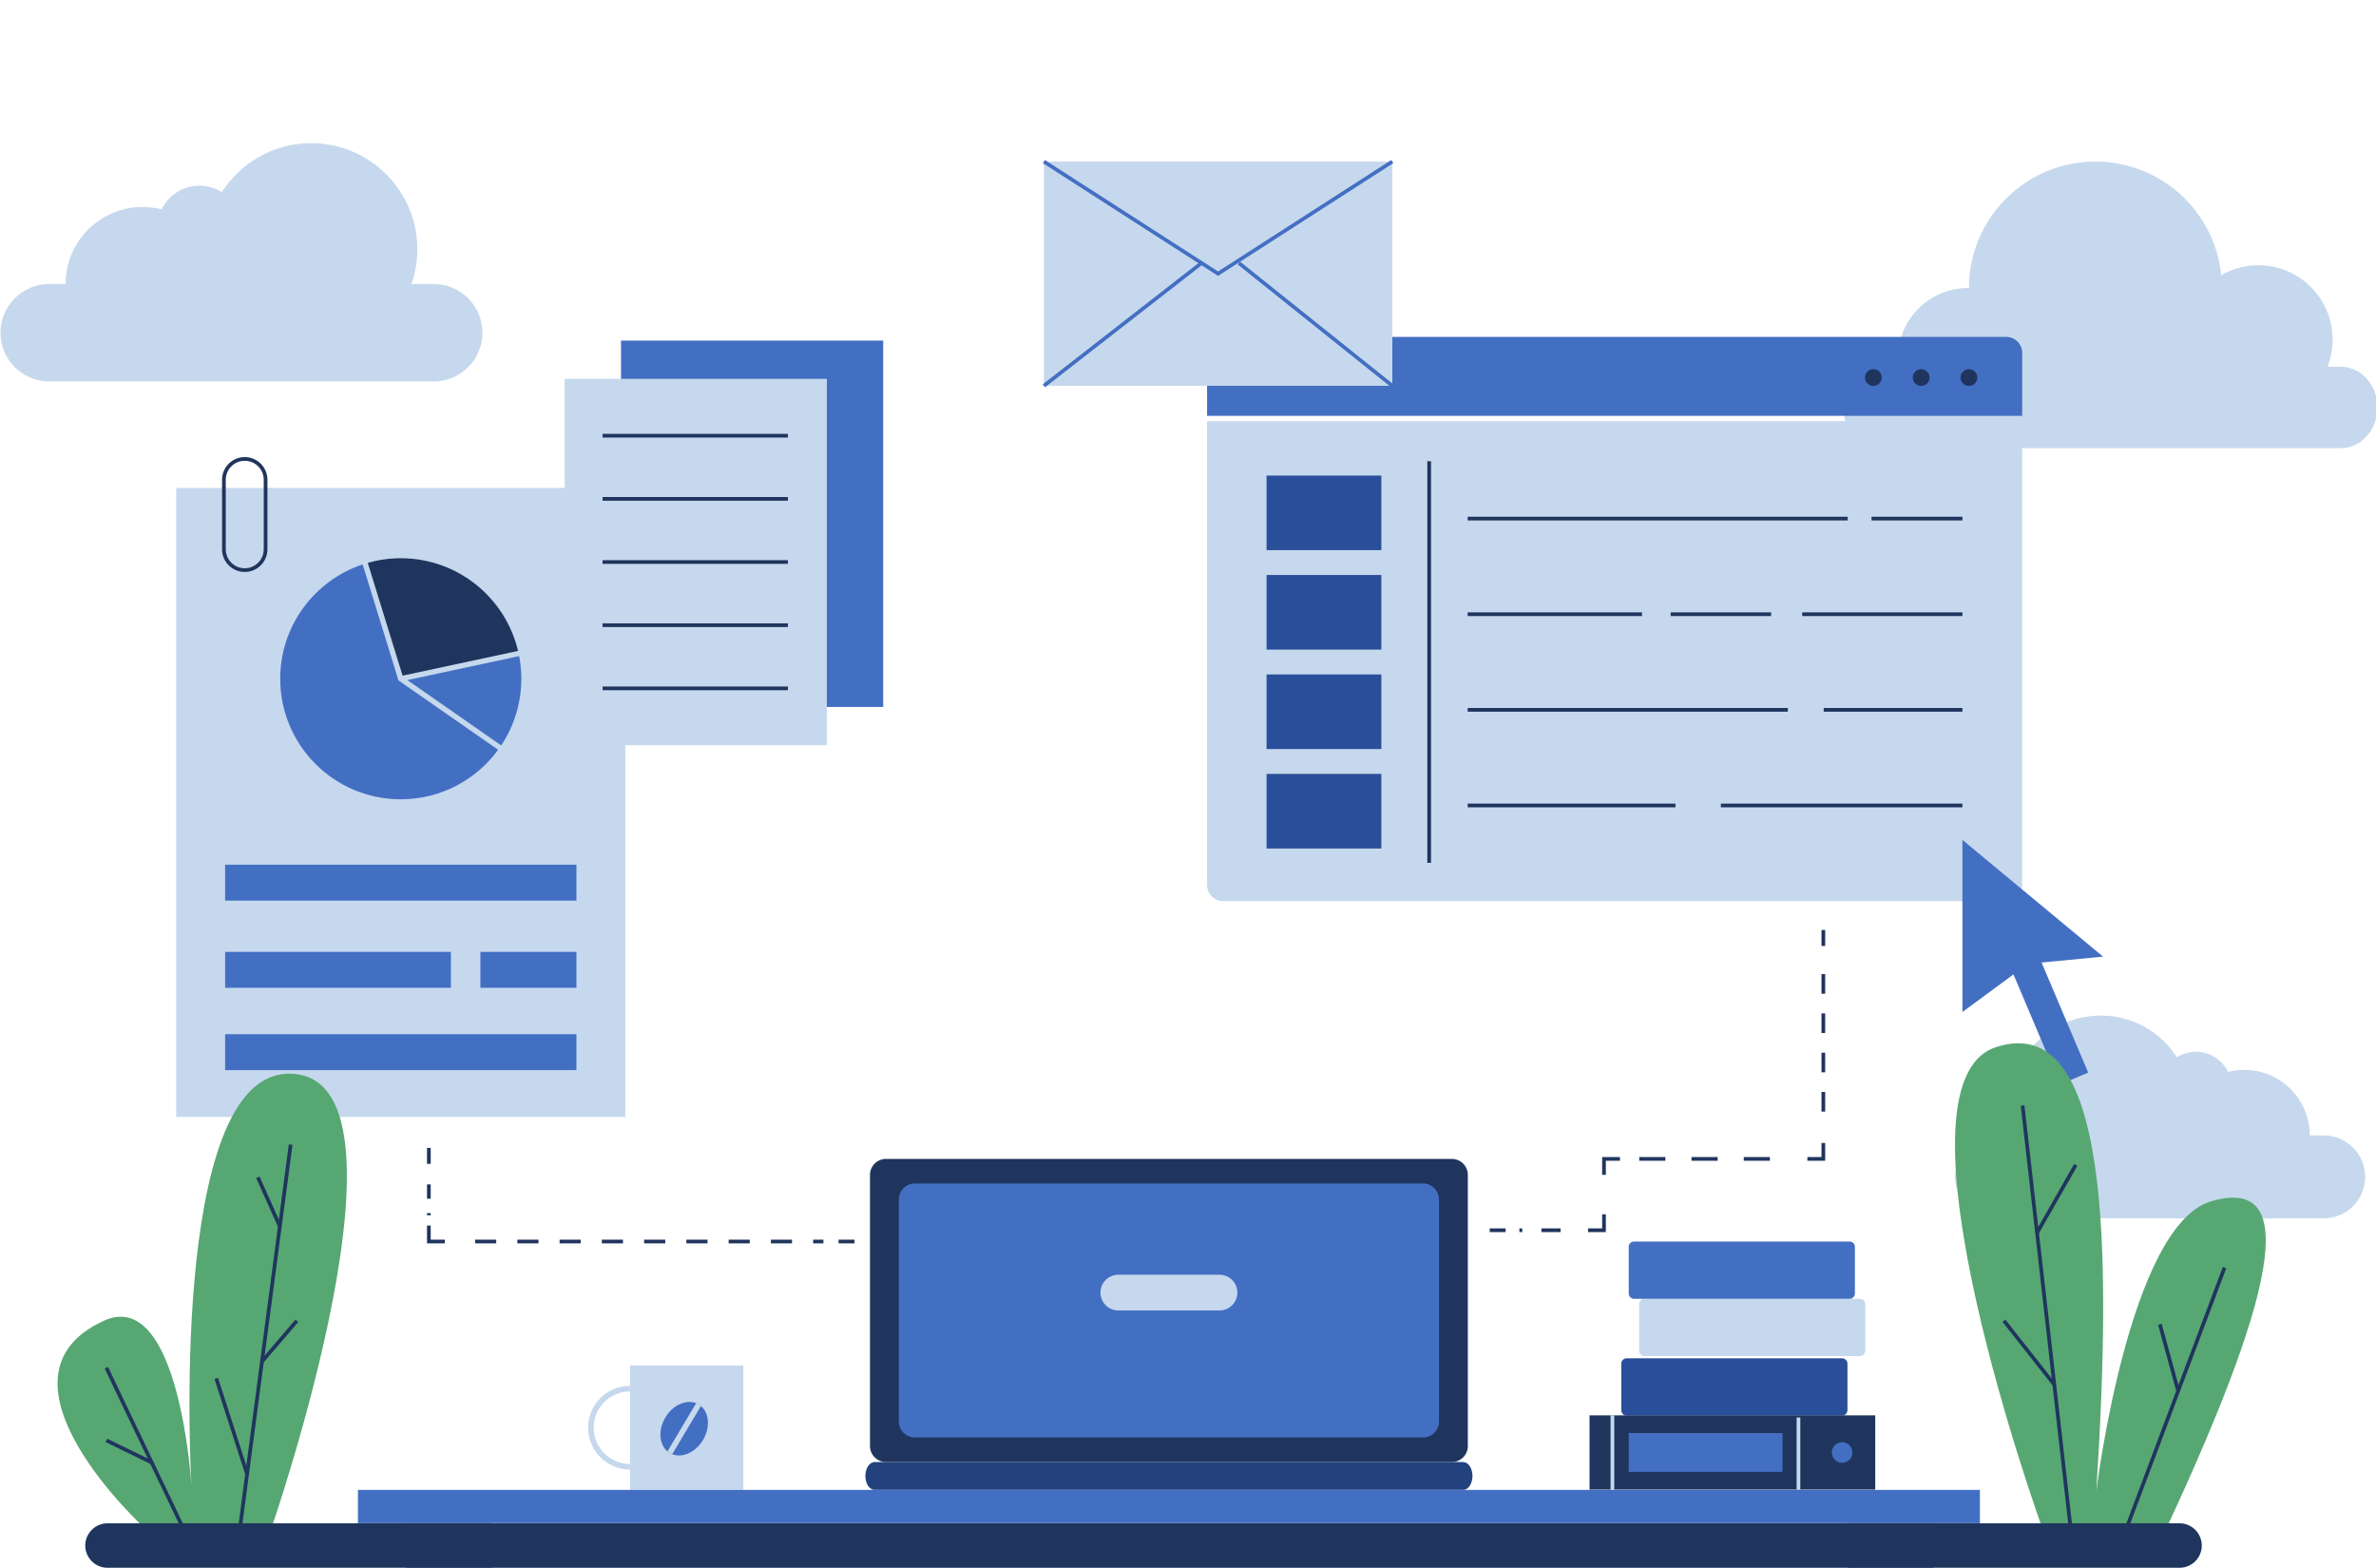 <svg width="641" height="423" viewBox="0 0 641 423" fill="none" xmlns="http://www.w3.org/2000/svg">
<g clip-path="url(#clip0_2108_2)">
<path d="M631.492 98.948H627.9C628.795 96.675 629.304 94.208 629.304 91.618C629.304 80.542 620.323 71.564 609.245 71.564C605.601 71.564 602.194 72.55 599.249 74.249C597.515 57.032 582.98 43.593 565.304 43.593C546.462 43.593 531.187 58.866 531.187 77.706C531.187 77.709 531.187 77.713 531.187 77.716C531.119 77.716 531.053 77.706 530.984 77.706C520.492 77.706 511.982 86.213 511.982 96.706C511.982 97.466 512.038 98.211 512.127 98.948H507.189C501.722 98.948 497.297 103.866 497.297 109.931C497.297 115.998 501.724 120.916 507.189 120.916H631.493C636.958 120.916 641.385 115.998 641.385 109.931C641.385 103.866 636.957 98.948 631.492 98.948Z" fill="#C6D8ED"/>
<path d="M538.609 306.346H543.715C542.853 303.85 542.363 301.18 542.363 298.392C542.363 284.925 553.28 274.008 566.749 274.008C575.379 274.008 582.945 278.496 587.277 285.258C588.766 284.32 590.522 283.769 592.412 283.769C596.228 283.769 599.519 285.989 601.089 289.202C602.485 288.847 603.942 288.659 605.447 288.659C615.219 288.659 623.139 296.578 623.139 306.346H626.891C633.07 306.346 638.078 311.355 638.078 317.533C638.078 323.711 633.07 328.72 626.891 328.72H538.609C532.429 328.72 527.422 323.711 527.422 317.533C527.422 311.355 532.429 306.346 538.609 306.346Z" fill="#C6D8ED"/>
<path d="M117.006 76.631H111.006C112.018 73.698 112.596 70.561 112.596 67.284C112.596 51.461 99.768 38.633 83.943 38.633C73.805 38.633 64.914 43.907 59.824 51.851C58.074 50.75 56.011 50.103 53.791 50.103C49.305 50.103 45.439 52.71 43.595 56.486C41.957 56.068 40.242 55.846 38.474 55.846C26.995 55.846 17.688 65.151 17.688 76.629H13.279C6.018 76.629 0.133 82.514 0.133 89.773C0.133 97.031 6.018 102.917 13.279 102.917H117.004C124.265 102.917 130.15 97.033 130.15 89.773C130.151 82.515 124.266 76.631 117.006 76.631Z" fill="#C6D8ED"/>
<path d="M545.555 112.197V95.199C545.555 92.833 543.619 90.897 541.253 90.897H329.946C327.58 90.897 325.644 92.833 325.644 95.199V112.197H545.555Z" fill="#436FC3"/>
<path d="M325.644 113.631V238.821C325.644 241.186 327.58 243.122 329.946 243.122H541.252C543.618 243.122 545.554 241.186 545.554 238.821V113.631H325.644Z" fill="#C6D8ED"/>
<path d="M385.562 124.439V232.801" stroke="#20355D" stroke-miterlimit="10"/>
<path d="M504.907 139.92H529.421" stroke="#20355D" stroke-miterlimit="10"/>
<path d="M395.952 139.92H498.455" stroke="#20355D" stroke-miterlimit="10"/>
<path d="M486.199 165.72H529.421" stroke="#20355D" stroke-miterlimit="10"/>
<path d="M450.719 165.72H477.811" stroke="#20355D" stroke-miterlimit="10"/>
<path d="M395.952 165.72H442.977" stroke="#20355D" stroke-miterlimit="10"/>
<path d="M492.005 191.52H529.421" stroke="#20355D" stroke-miterlimit="10"/>
<path d="M395.952 191.52H482.329" stroke="#20355D" stroke-miterlimit="10"/>
<path d="M464.265 217.32H529.421" stroke="#20355D" stroke-miterlimit="10"/>
<path d="M395.952 217.32H452.008" stroke="#20355D" stroke-miterlimit="10"/>
<path d="M372.662 128.309H341.696V148.432H372.662V128.309Z" fill="#2A4F9A"/>
<path d="M372.662 155.141H341.696V175.268H372.662V155.141Z" fill="#2A4F9A"/>
<path d="M372.662 181.974H341.696V202.099H372.662V181.974Z" fill="#2A4F9A"/>
<path d="M372.662 208.808H341.696V228.931H372.662V208.808Z" fill="#2A4F9A"/>
<path d="M532.963 101.863C532.963 102.841 532.168 103.634 531.192 103.634C530.212 103.634 529.421 102.841 529.421 101.863C529.421 100.885 530.214 100.094 531.192 100.094C532.17 100.092 532.963 100.885 532.963 101.863Z" fill="#20355D" stroke="#20355D" stroke-miterlimit="10"/>
<path d="M520.06 101.863C520.06 102.841 519.267 103.634 518.289 103.634C517.311 103.634 516.518 102.841 516.518 101.863C516.518 100.885 517.312 100.094 518.289 100.094C519.268 100.092 520.06 100.885 520.06 101.863Z" fill="#20355D" stroke="#20355D" stroke-miterlimit="10"/>
<path d="M507.158 101.863C507.158 102.841 506.365 103.634 505.387 103.634C504.409 103.634 503.616 102.841 503.616 101.863C503.616 100.885 504.411 100.094 505.387 100.094C506.367 100.092 507.158 100.885 507.158 101.863Z" fill="#20355D" stroke="#20355D" stroke-miterlimit="10"/>
<path d="M543.194 262.907L555.772 292.608L563.359 289.394L550.781 259.696L567.374 258.107L529.422 226.609V273.05L543.194 262.907Z" fill="#436FC3"/>
<path d="M200.537 368.422H169.954V401.988H200.537V368.422Z" fill="#C6D8ED"/>
<path d="M169.954 395.744C164.133 395.744 159.415 391.025 159.415 385.207C159.415 379.387 164.133 374.67 169.954 374.67" stroke="#C6D8ED" stroke-width="1.5" stroke-miterlimit="10"/>
<path d="M189.665 388.515C187.509 392.132 183.482 393.708 180.674 392.033C177.865 390.358 177.336 386.07 179.494 382.449C181.651 378.833 185.677 377.256 188.485 378.931C191.294 380.606 191.824 384.896 189.665 388.515Z" fill="#436FC3"/>
<path d="M188.485 378.931L180.674 392.033" stroke="#C6D8ED" stroke-width="1.5" stroke-miterlimit="10"/>
<path d="M397.247 398.226C397.247 396.154 396.124 394.469 394.74 394.469H235.963C234.578 394.469 233.457 396.154 233.457 398.226C233.457 400.303 234.578 401.988 235.963 401.988H394.74C396.124 401.988 397.247 400.303 397.247 398.226Z" fill="#23427D"/>
<path d="M395.995 316.984C395.995 314.618 394.059 312.682 391.693 312.682H239.01C236.644 312.682 234.708 314.618 234.708 316.984V390.168C234.708 392.534 236.644 394.469 239.01 394.469H391.693C394.059 394.469 395.995 392.534 395.995 390.168V316.984Z" fill="#20355D"/>
<path d="M388.208 323.614C388.208 321.248 386.272 319.312 383.906 319.312H246.797C244.431 319.312 242.495 321.248 242.495 323.614V383.538C242.495 385.904 244.431 387.839 246.797 387.839H383.906C386.272 387.839 388.208 385.904 388.208 383.538V323.614Z" fill="#436FC3"/>
<path d="M333.816 348.757C333.816 351.417 331.66 353.575 329 353.575H301.705C299.042 353.575 296.884 351.417 296.884 348.757C296.884 346.095 299.042 343.937 301.705 343.937H329C331.661 343.937 333.816 346.095 333.816 348.757Z" fill="#C6D8ED"/>
<path d="M498.411 367.918C498.411 367.129 497.765 366.484 496.977 366.484H438.824C438.035 366.484 437.39 367.129 437.39 367.918V380.507C437.39 381.295 438.035 381.941 438.824 381.941H496.977C497.765 381.941 498.411 381.295 498.411 380.507V367.918Z" fill="#2A4F9A"/>
<path d="M503.228 351.862C503.228 351.073 502.583 350.428 501.794 350.428H443.641C442.852 350.428 442.207 351.073 442.207 351.862V364.451C442.207 365.239 442.852 365.885 443.641 365.885H501.794C502.583 365.885 503.228 365.239 503.228 364.451V351.862Z" fill="#C6D8ED"/>
<path d="M500.418 336.405C500.418 335.617 499.773 334.971 498.984 334.971H440.831C440.043 334.971 439.397 335.617 439.397 336.405V348.994C439.397 349.783 440.043 350.428 440.831 350.428H498.984C499.773 350.428 500.418 349.783 500.418 348.994V336.405Z" fill="#436FC3"/>
<path d="M534.14 401.988H96.562V410.971H534.14V401.988Z" fill="#436FC3"/>
<path d="M132.668 410.971H109.553V617.02H132.668V410.971Z" fill="#2A4F9A"/>
<path d="M521.532 410.971H498.417V617.02H521.532V410.971Z" fill="#2A4F9A"/>
<path d="M498.405 410.971H132.595V504.616H498.405V410.971Z" fill="#C6D8ED"/>
<path d="M505.905 381.875H428.827V401.909H505.905V381.875Z" fill="#20355D"/>
<path d="M480.887 386.656H439.397V397.128H480.887V386.656Z" fill="#436FC3"/>
<path d="M434.999 381.875V401.988" stroke="#C6D8ED" stroke-miterlimit="10"/>
<path d="M485.189 382.441V401.922" stroke="#C6D8ED" stroke-miterlimit="10"/>
<path d="M499.743 391.891C499.743 393.423 498.501 394.666 496.968 394.666C495.437 394.666 494.193 393.424 494.193 391.891C494.193 390.36 495.435 389.117 496.968 389.117C498.501 389.118 499.743 390.36 499.743 391.891Z" fill="#436FC3"/>
<path d="M168.706 131.654H47.533V301.364H168.706V131.654Z" fill="#C6D8ED"/>
<path d="M71.65 148.199C71.65 151.303 69.133 153.821 66.027 153.821C62.922 153.821 60.406 151.304 60.406 148.199V129.447C60.406 126.341 62.922 123.825 66.027 123.825C69.132 123.825 71.65 126.341 71.65 129.447V148.199Z" stroke="#20355D" stroke-miterlimit="10"/>
<path d="M98.382 152.101L98.524 152.057C98.478 152.071 98.43 152.086 98.382 152.101Z" fill="#436FC3"/>
<path d="M108.611 182.299L139.762 175.623C136.369 161.288 123.495 150.617 108.121 150.617C105.031 150.617 102.044 151.058 99.211 151.863L108.611 182.299Z" fill="#20355D"/>
<path d="M109.885 183.492L135.215 201.124C138.644 195.972 140.644 189.789 140.644 183.137C140.644 181.046 140.439 179.004 140.062 177.024L109.885 183.492Z" fill="#436FC3"/>
<path d="M107.507 183.584L97.839 152.284C84.916 156.586 75.595 168.77 75.595 183.137C75.595 201.097 90.156 215.657 108.119 215.657C118.914 215.657 128.476 210.394 134.393 202.298L107.507 183.584Z" fill="#436FC3"/>
<path d="M155.506 233.302H60.734V242.996H155.506V233.302Z" fill="#436FC3"/>
<path d="M155.506 279.035H60.734V288.729H155.506V279.035Z" fill="#436FC3"/>
<path d="M121.649 256.828H60.734V266.522H121.649V256.828Z" fill="#436FC3"/>
<path d="M155.506 256.828H129.599V266.522H155.506V256.828Z" fill="#436FC3"/>
<path d="M491.902 250.919V255.221" stroke="#20355D" stroke-miterlimit="10"/>
<path d="M491.902 262.814V304.583" stroke="#20355D" stroke-miterlimit="10" stroke-dasharray="5.3 5.3"/>
<path d="M491.902 308.38V312.681H487.6" stroke="#20355D" stroke-miterlimit="10"/>
<path d="M477.486 312.681H442.088" stroke="#20355D" stroke-miterlimit="10" stroke-dasharray="7.05 7.05"/>
<path d="M437.031 312.681H432.729V316.983" stroke="#20355D" stroke-miterlimit="10"/>
<path d="M432.73 327.629V331.93H428.428" stroke="#20355D" stroke-miterlimit="10"/>
<path d="M421.018 331.93H409.904" stroke="#20355D" stroke-miterlimit="10" stroke-dasharray="5.17 5.17"/>
<path d="M406.2 331.93H401.898" stroke="#20355D" stroke-miterlimit="10"/>
<path d="M115.697 309.706V314.007" stroke="#20355D" stroke-miterlimit="10"/>
<path d="M115.697 319.562V327.892" stroke="#20355D" stroke-miterlimit="10" stroke-dasharray="3.87 3.87"/>
<path d="M115.697 330.67V334.971H119.999" stroke="#20355D" stroke-miterlimit="10"/>
<path d="M128.171 334.971H222.148" stroke="#20355D" stroke-miterlimit="10" stroke-dasharray="5.7 5.7"/>
<path d="M226.234 334.971H230.536" stroke="#20355D" stroke-miterlimit="10"/>
<path d="M375.621 43.591H281.618V104.093H375.621V43.591Z" fill="#C6D8ED"/>
<path d="M375.621 43.591L328.618 73.842L281.618 43.591" stroke="#436FC3" stroke-miterlimit="10"/>
<path d="M324.156 70.969L281.618 104.093" stroke="#436FC3" stroke-miterlimit="10"/>
<path d="M334.224 70.969L375.621 104.093" stroke="#436FC3" stroke-miterlimit="10"/>
<path d="M238.27 91.897H167.535V190.743H238.27V91.897Z" fill="#436FC3"/>
<path d="M223.072 102.217H152.337V201.062H223.072V102.217Z" fill="#C6D8ED"/>
<path d="M162.564 117.555H212.562" stroke="#20355D" stroke-miterlimit="10"/>
<path d="M162.564 134.597H212.562" stroke="#20355D" stroke-miterlimit="10"/>
<path d="M162.564 151.64H212.562" stroke="#20355D" stroke-miterlimit="10"/>
<path d="M162.564 168.682H212.562" stroke="#20355D" stroke-miterlimit="10"/>
<path d="M162.564 185.725H212.562" stroke="#20355D" stroke-miterlimit="10"/>
<path d="M39.254 412.523C39.254 412.523 -5.548 371.755 27.983 356.364C48.417 346.984 51.644 400.812 51.644 400.812C51.644 400.812 45.086 289.691 77.999 289.691C115.696 289.691 73.154 412.523 73.154 412.523H39.254Z" fill="#57A773"/>
<path d="M78.411 308.81L64.705 412.523" stroke="#20355D" stroke-miterlimit="10"/>
<path d="M28.7 369.03L49.493 412.523" stroke="#20355D" stroke-miterlimit="10"/>
<path d="M75.494 330.882L69.569 317.651" stroke="#20355D" stroke-miterlimit="10"/>
<path d="M70.674 367.346L80.084 356.364" stroke="#20355D" stroke-miterlimit="10"/>
<path d="M58.335 371.898L66.664 397.707" stroke="#20355D" stroke-miterlimit="10"/>
<path d="M40.925 394.6L28.7 388.625" stroke="#20355D" stroke-miterlimit="10"/>
<path d="M551.039 412.523C551.039 412.523 507.656 292.559 538.487 282.522C569.318 272.485 569.674 337.007 565.552 402.246C565.552 402.246 574.337 330.555 596.564 324.103C618.791 317.651 616.64 343.222 584.375 412.523H551.039Z" fill="#57A773"/>
<path d="M545.657 298.294L558.636 412.522" stroke="#20355D" stroke-miterlimit="10"/>
<path d="M600.149 341.994L573.62 412.522" stroke="#20355D" stroke-miterlimit="10"/>
<path d="M559.997 314.306L549.558 332.614" stroke="#20355D" stroke-miterlimit="10"/>
<path d="M540.638 356.364L554.211 373.577" stroke="#20355D" stroke-miterlimit="10"/>
<path d="M582.701 357.32L587.627 375.286" stroke="#20355D" stroke-miterlimit="10"/>
<path d="M29 417L588 417" stroke="#20355D" stroke-width="12" stroke-miterlimit="10" stroke-linecap="round"/>
</g>
<defs>
<clipPath id="clip0_2108_2">
<rect width="641" height="423" fill="white"/>
</clipPath>
</defs>
</svg>
